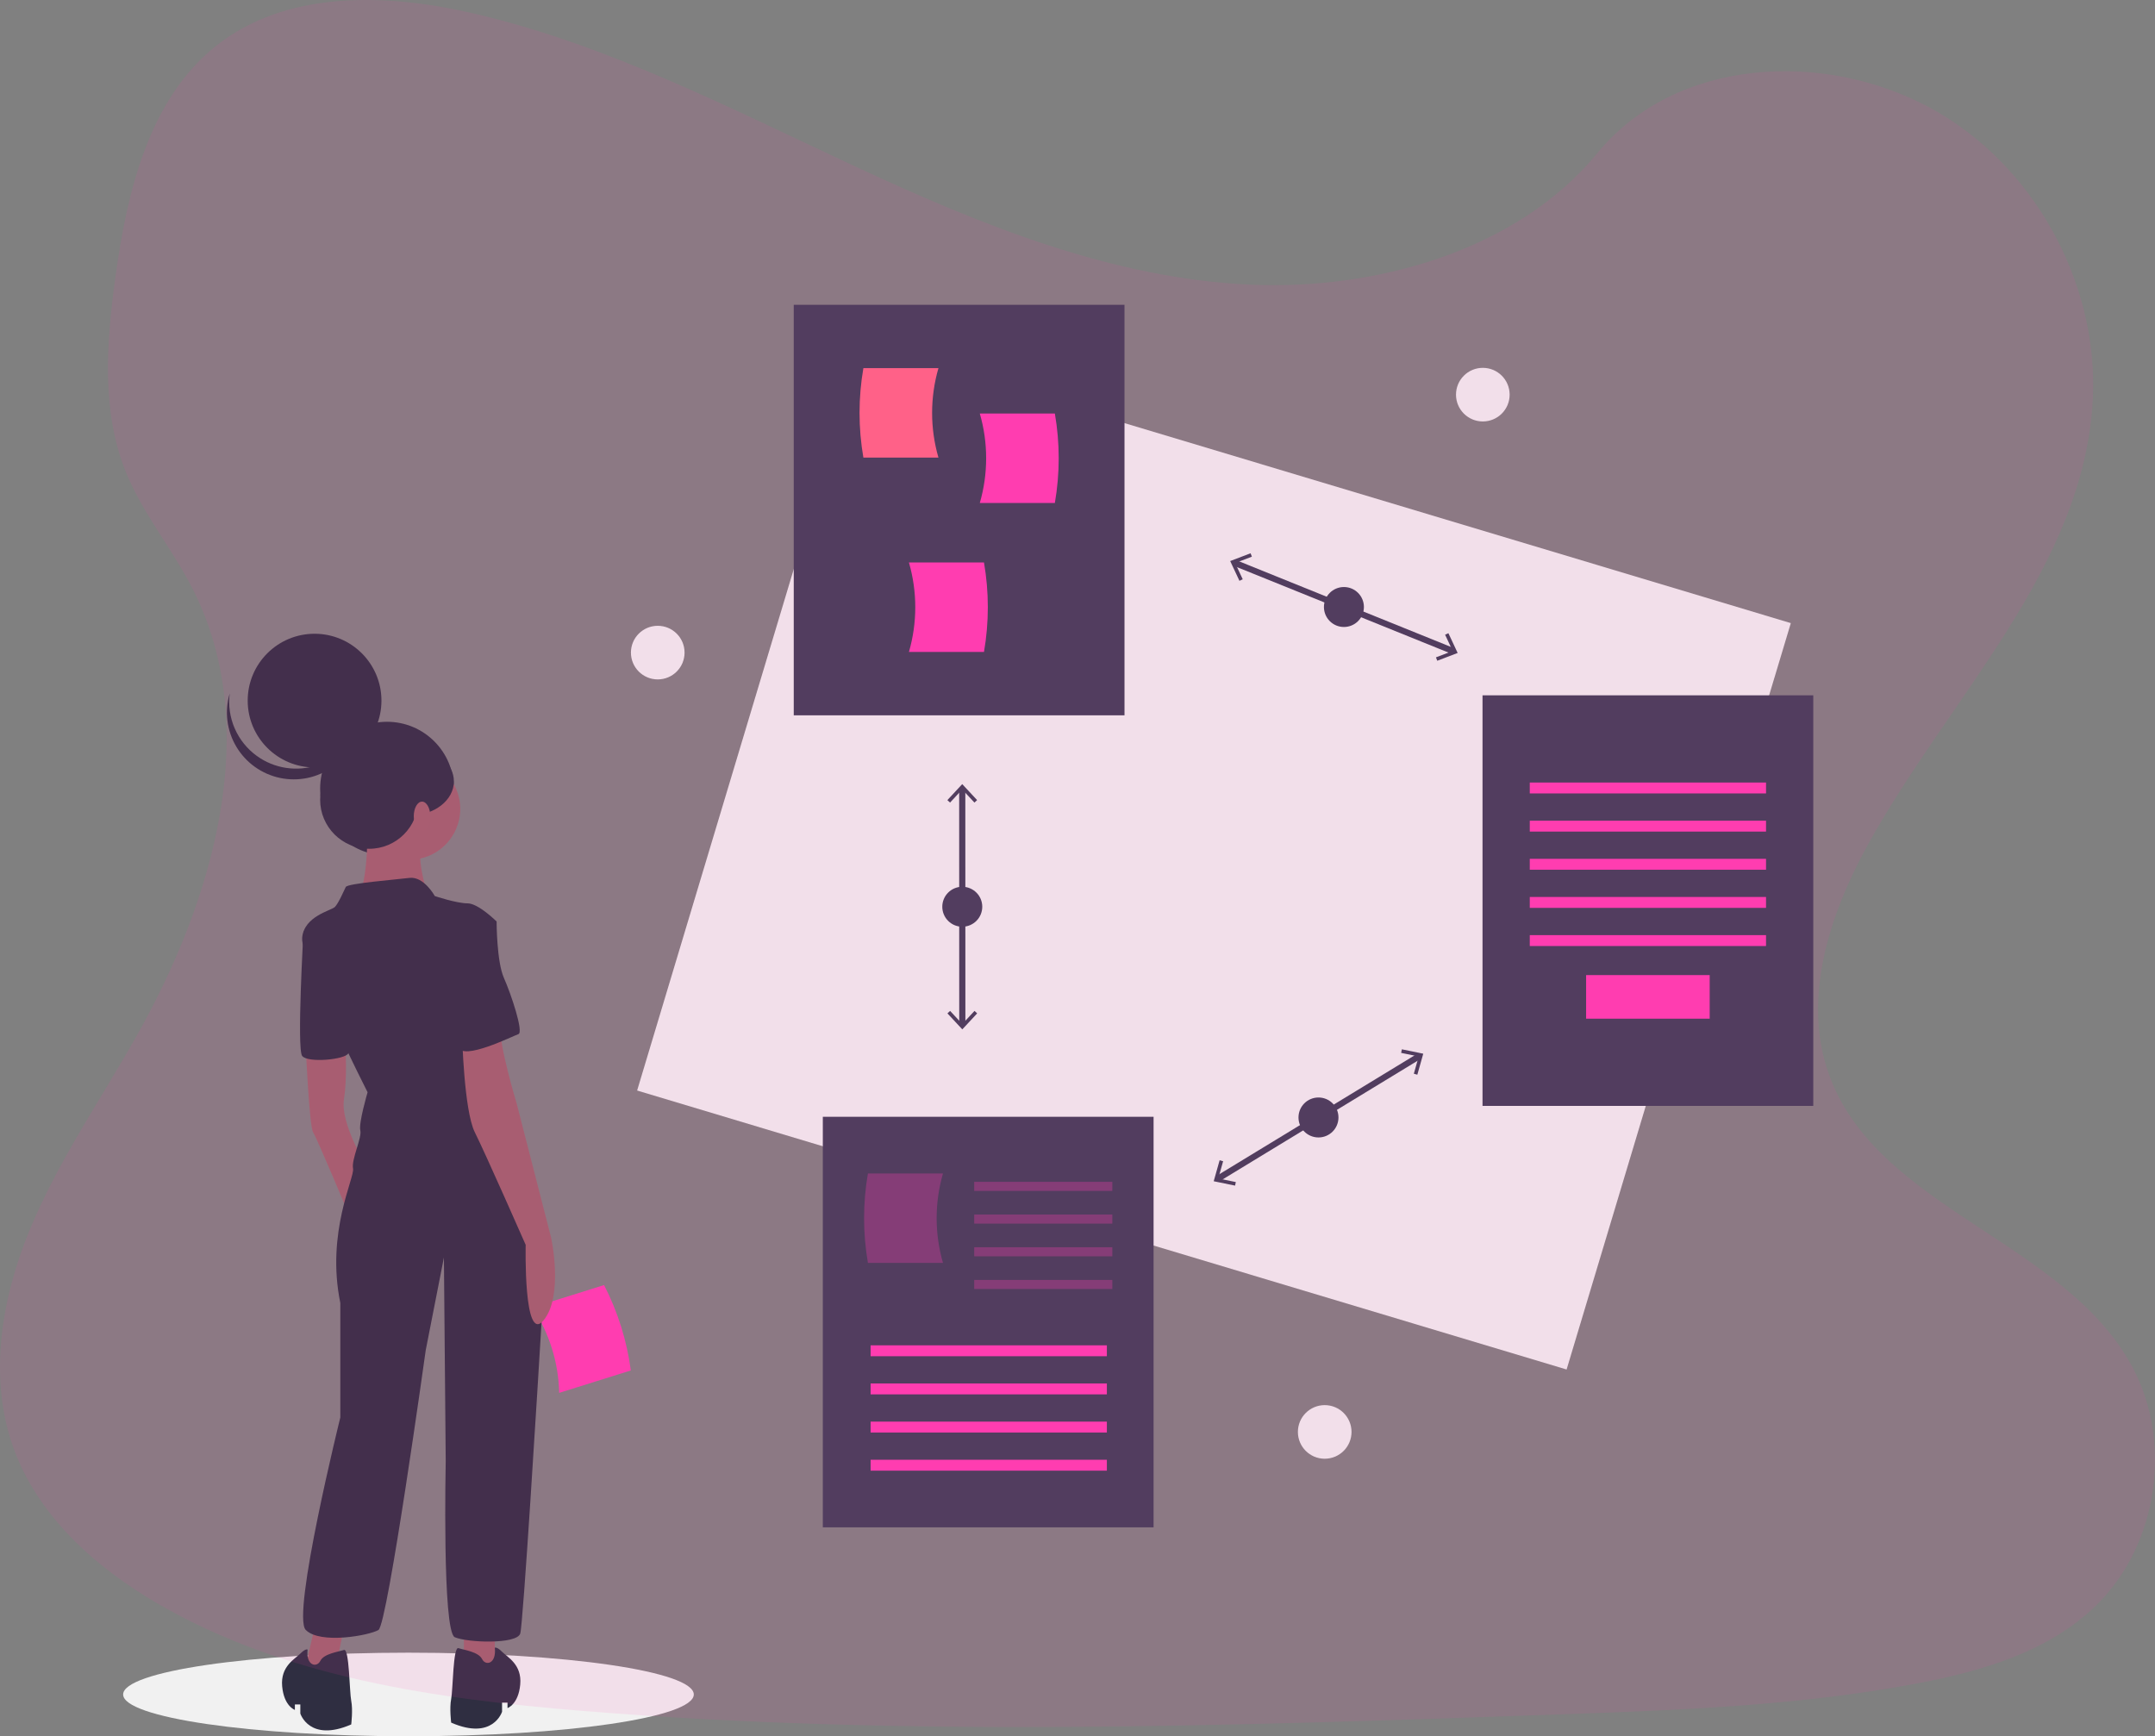 <svg width="700" height="564" viewBox="0 0 700 564" fill="none" xmlns="http://www.w3.org/2000/svg">
<rect x="0" y="0" width="700" height="564" fill="#808080" stroke="none"/>
<g clip-path="url(#clip0)">
<path d="M481.659 136.904C486.47 136.904 490.369 133.005 490.369 128.197C490.369 123.388 486.47 119.489 481.659 119.489C476.848 119.489 472.948 123.388 472.948 128.197C472.948 133.005 476.848 136.904 481.659 136.904Z" fill="#F1F1F1"/>
<path d="M430.3 473.852C435.111 473.852 439.011 469.954 439.011 465.145C439.011 460.336 435.111 456.438 430.3 456.438C425.49 456.438 421.59 460.336 421.59 465.145C421.59 469.954 425.49 473.852 430.3 473.852Z" fill="#F1F1F1"/>
<path d="M213.653 220.698C218.464 220.698 222.363 216.8 222.363 211.991C222.363 207.182 218.464 203.284 213.653 203.284C208.842 203.284 204.942 207.182 204.942 211.991C204.942 216.8 208.842 220.698 213.653 220.698Z" fill="#F1F1F1"/>
<path d="M132.681 564C183.867 564 225.361 557.923 225.361 550.428C225.361 542.932 183.867 536.855 132.681 536.855C81.495 536.855 40 542.932 40 550.428C40 557.923 81.495 564 132.681 564Z" fill="#F1F1F1"/>
<path d="M181.64 452.457L204.908 445.17C203.62 435.497 200.68 426.117 196.217 417.439L172.949 424.725C178.409 432.962 181.423 442.578 181.64 452.457V452.457Z" fill="#FF3DB0"/>
<path d="M125.715 277.891C137.713 277.891 147.439 268.168 147.439 256.175C147.439 244.182 137.713 234.459 125.715 234.459C113.717 234.459 103.991 244.182 103.991 256.175C103.991 268.168 113.717 277.891 125.715 277.891Z" fill="#2F2E41"/>
<path d="M102.279 528.299L98.147 546.002H108.182L112.314 525.938L102.279 528.299Z" fill="#9F616A"/>
<path d="M150.686 528.299V544.822L160.721 546.002V528.299H150.686Z" fill="#9F616A"/>
<path d="M99.327 340.646C99.327 340.646 100.508 366.021 101.688 367.791C102.869 369.561 113.495 394.936 113.495 394.936L118.808 378.413C118.808 378.413 110.543 364.841 111.724 357.169C112.905 349.498 112.161 340.058 112.161 340.058L99.327 340.646Z" fill="#9F616A"/>
<path d="M132.975 279.276C142.104 279.276 149.504 271.878 149.504 262.753C149.504 253.628 142.104 246.23 132.975 246.23C123.847 246.23 116.446 253.628 116.446 262.753C116.446 271.878 123.847 279.276 132.975 279.276Z" fill="#9F616A"/>
<path d="M119.398 264.523C119.398 264.523 119.988 288.127 115.856 291.668C111.724 295.209 139.469 292.258 139.469 292.258C139.469 292.258 133.566 275.735 138.288 272.195C143.011 268.654 119.398 264.523 119.398 264.523Z" fill="#9F616A"/>
<path d="M141.24 291.078C141.24 291.078 137.698 284.587 132.976 285.177C128.253 285.767 112.905 286.947 112.314 288.128C111.724 289.308 109.953 293.439 108.772 294.619C107.592 295.799 98.737 297.569 98.147 304.65C97.556 311.732 119.398 354.809 119.398 354.809C119.398 354.809 116.447 364.841 117.037 367.201C117.627 369.562 114.085 376.643 114.676 379.593C115.266 382.544 105.821 400.247 110.543 423.261V460.437C110.543 460.437 94.605 524.758 99.327 529.479C104.05 534.2 119.988 531.249 122.94 529.479C125.892 527.709 138.288 438.604 138.288 438.604L144.192 408.508L144.782 474.6C144.782 474.6 143.601 530.069 147.734 531.84C151.866 533.61 167.805 534.2 168.985 530.659C169.906 527.898 174.418 454.425 176.359 422.219C177.031 411.102 176.157 399.946 173.76 389.069C171.303 377.93 167.736 364.842 163.672 359.53C155.998 349.498 151.276 317.633 151.276 317.633L161.311 299.34C161.311 299.34 155.408 293.439 151.866 293.439C148.324 293.439 141.24 291.078 141.24 291.078Z" fill="#2F2E41"/>
<path d="M101.688 300.52L98.575 302.638C98.575 302.638 96.376 340.646 98.147 343.007C99.918 345.367 112.23 344.215 113.158 342.136C114.085 340.056 101.688 300.52 101.688 300.52Z" fill="#2F2E41"/>
<path d="M150.096 335.926C150.096 335.926 150.686 360.71 154.228 367.791C157.77 374.872 170.757 404.378 170.757 404.378C170.757 404.378 170.003 436.852 176.578 428.876C183.154 420.9 179.021 402.017 179.021 402.017L167.805 358.35C167.805 358.35 161.902 338.876 162.492 332.975C163.083 327.074 150.096 335.926 150.096 335.926Z" fill="#9F616A"/>
<path d="M160.721 535.262C160.721 535.262 161.311 534.79 163.082 536.56C164.853 538.331 169.576 540.691 168.986 547.182C168.395 553.673 164.853 554.853 164.853 554.853V553.083H163.082V556.034C163.082 556.034 160.131 565.475 146.553 559.574C146.553 559.574 145.963 554.853 146.553 551.903C147.144 548.952 147.144 534.79 148.915 535.38C150.686 535.97 155.408 536.56 156.589 538.921C157.77 541.281 161.311 540.454 160.721 535.262Z" fill="#2F2E41"/>
<path d="M99.918 535.852C99.918 535.852 99.327 535.38 97.556 537.15C95.785 538.921 91.063 541.281 91.653 547.772C92.244 554.263 95.785 555.443 95.785 555.443V553.673H97.556V556.624C97.556 556.624 100.508 566.065 114.086 560.164C114.086 560.164 114.676 555.443 114.086 552.493C113.495 549.542 113.495 535.38 111.724 535.97C109.953 536.56 105.231 537.15 104.05 539.511C102.869 541.871 99.327 541.044 99.918 535.852Z" fill="#2F2E41"/>
<path d="M153.047 297.569L161.312 299.339C161.312 299.339 161.312 312.322 163.673 317.633C166.034 322.943 170.166 335.336 168.395 335.926C166.625 336.516 150.096 344.777 148.915 340.056C147.734 335.336 144.783 297.569 153.047 297.569Z" fill="#2F2E41"/>
<path d="M102.181 249.298C114.179 249.298 123.905 239.576 123.905 227.583C123.905 215.59 114.179 205.867 102.181 205.867C90.183 205.867 80.457 215.59 80.457 227.583C80.457 239.576 90.183 249.298 102.181 249.298Z" fill="#2F2E41"/>
<path d="M83.443 245.565C86.255 247.596 89.512 248.925 92.943 249.44C96.374 249.955 99.878 249.641 103.163 248.525C106.447 247.408 109.417 245.522 111.822 243.023C114.228 240.524 116 237.486 116.99 234.162C116.616 237.141 115.627 240.009 114.087 242.587C112.548 245.164 110.49 247.395 108.045 249.137C105.599 250.88 102.819 252.096 99.879 252.711C96.94 253.325 93.904 253.323 90.966 252.705C88.027 252.088 85.248 250.868 82.804 249.122C80.361 247.377 78.306 245.144 76.769 242.565C75.233 239.986 74.248 237.116 73.876 234.137C73.505 231.158 73.756 228.134 74.613 225.257C74.126 229.122 74.689 233.048 76.243 236.621C77.797 240.194 80.284 243.283 83.443 245.565V245.565Z" fill="#2F2E41"/>
<path d="M119.922 275.719C128.72 275.719 135.853 268.589 135.853 259.794C135.853 250.999 128.72 243.87 119.922 243.87C111.124 243.87 103.991 250.999 103.991 259.794C103.991 268.589 111.124 275.719 119.922 275.719Z" fill="#2F2E41"/>
<path d="M133.319 264.861C141.117 264.861 147.439 259.919 147.439 253.823C147.439 247.726 141.117 242.784 133.319 242.784C125.52 242.784 119.198 247.726 119.198 253.823C119.198 259.919 125.52 264.861 133.319 264.861Z" fill="#2F2E41"/>
<path d="M137.084 269.874C138.564 269.874 139.764 267.752 139.764 265.134C139.764 262.516 138.564 260.394 137.084 260.394C135.604 260.394 134.404 262.516 134.404 265.134C134.404 267.752 135.604 269.874 137.084 269.874Z" fill="#A0616A"/>
<path d="M581.705 202.411L279.791 111.784L206.957 354.242L508.87 444.869L581.705 202.411Z" fill="#F1F1F1"/>
<path d="M400.784 182.731L472.296 211.626" stroke="#3F3D56" stroke-width="2" stroke-miterlimit="10"/>
<path d="M402.602 188.672L403.673 188.172L401.204 182.902L406.643 180.826L406.221 179.723L399.597 182.253L402.602 188.672Z" fill="#3F3D56"/>
<path d="M466.86 214.635L466.438 213.532L471.876 211.457L469.408 206.186L470.479 205.686L473.484 212.107L466.86 214.635Z" fill="#3F3D56"/>
<path d="M436.54 203.669C440.127 203.669 443.034 200.763 443.034 197.178C443.034 193.593 440.127 190.687 436.54 190.687C432.954 190.687 430.047 193.593 430.047 197.178C430.047 200.763 432.954 203.669 436.54 203.669Z" fill="#3F3D56"/>
<path d="M395.335 383.046L461.217 342.948" stroke="#3F3D56" stroke-width="2" stroke-miterlimit="10"/>
<path d="M401.188 385.135L401.426 383.978L395.723 382.811L397.304 377.21L396.166 376.89L394.242 383.712L401.188 385.135Z" fill="#3F3D56"/>
<path d="M460.387 349.104L459.249 348.785L460.831 343.185L455.127 342.017L455.365 340.86L462.312 342.283L460.387 349.104Z" fill="#3F3D56"/>
<path d="M428.276 369.488C431.862 369.488 434.769 366.582 434.769 362.997C434.769 359.412 431.862 356.506 428.276 356.506C424.689 356.506 421.782 359.412 421.782 362.997C421.782 366.582 424.689 369.488 428.276 369.488Z" fill="#3F3D56"/>
<path d="M312.561 255.993L312.584 333.097" stroke="#3F3D56" stroke-width="2" stroke-miterlimit="10"/>
<path d="M307.733 259.905L308.598 260.71L312.56 256.446L316.525 260.708L317.389 259.902L312.559 254.713L307.733 259.905Z" fill="#3F3D56"/>
<path d="M307.755 329.188L308.62 328.382L312.584 332.644L316.547 328.38L317.411 329.185L312.584 334.377L307.755 329.188Z" fill="#3F3D56"/>
<path d="M312.573 301.036C316.159 301.036 319.066 298.13 319.066 294.545C319.066 290.96 316.159 288.054 312.573 288.054C308.986 288.054 306.079 290.96 306.079 294.545C306.079 298.13 308.986 301.036 312.573 301.036Z" fill="#3F3D56"/>
<path d="M365.268 99H257.829V232.363H365.268V99Z" fill="#3F3D56"/>
<path d="M304.832 148.648H280.449C278.785 139.032 278.785 129.203 280.449 119.587H304.832C302.085 129.08 302.085 139.156 304.832 148.648V148.648Z" fill="#FF6584"/>
<path d="M318.266 163.387H342.648C344.312 153.772 344.312 143.942 342.648 134.327H318.266C321.013 143.819 321.013 153.895 318.266 163.387V163.387Z" fill="#FF3DB0"/>
<path d="M295.243 211.776H319.626C321.29 202.16 321.29 192.331 319.626 182.715H295.243C297.99 192.207 297.99 202.283 295.243 211.776V211.776Z" fill="#FF3DB0"/>
<path d="M589 225.872H481.562V359.235H589V225.872Z" fill="#3F3D56"/>
<path d="M573.652 254.197H496.91V257.737H573.652V254.197Z" fill="#FF3DB0"/>
<path d="M573.652 266.589H496.91V270.129H573.652V266.589Z" fill="#FF3DB0"/>
<path d="M573.652 278.981H496.91V282.522H573.652V278.981Z" fill="#FF3DB0"/>
<path d="M573.652 291.373H496.91V294.914H573.652V291.373Z" fill="#FF3DB0"/>
<path d="M573.652 303.765H496.91V307.306H573.652V303.765Z" fill="#FF3DB0"/>
<path d="M555.352 316.748H515.21V330.91H555.352V316.748Z" fill="#FF3DB0"/>
<path d="M374.713 362.775H267.274V496.138H374.713V362.775Z" fill="#3F3D56"/>
<path d="M359.54 437.014H282.798V440.554H359.54V437.014Z" fill="#FF3DB0"/>
<path d="M359.54 449.406H282.798V452.946H359.54V449.406Z" fill="#FF3DB0"/>
<path d="M359.54 461.798H282.798V465.338H359.54V461.798Z" fill="#FF3DB0"/>
<path d="M359.54 474.19H282.798V477.731H359.54V474.19Z" fill="#FF3DB0"/>
<path opacity="0.3" d="M306.307 410.244H281.925C280.261 400.628 280.261 390.799 281.925 381.183H306.307C303.56 390.675 303.56 400.751 306.307 410.244V410.244Z" fill="#FF3DB0"/>
<path opacity="0.3" d="M361.311 383.905H316.446V386.855H361.311V383.905Z" fill="#FF3DB0"/>
<path opacity="0.3" d="M361.311 394.526H316.446V397.477H361.311V394.526Z" fill="#FF3DB0"/>
<path opacity="0.3" d="M361.311 405.148H316.446V408.099H361.311V405.148Z" fill="#FF3DB0"/>
<path opacity="0.3" d="M361.311 415.77H316.446V418.72H361.311V415.77Z" fill="#FF3DB0"/>
</g>
<path opacity="0.1" d="M406.713 92.492C361.838 90.63 319.094 73.272 278.282 54.296C237.471 35.321 197.037 14.291 153.24 4.232C125.066 -2.237 92.847 -3.134 70.149 14.936C48.3 32.339 41.245 62.411 37.453 90.266C34.597 111.244 32.919 133.291 40.736 152.956C46.169 166.583 55.815 178.044 62.486 191.099C85.686 236.542 69.301 292.57 44.138 336.93C32.367 357.745 18.658 377.596 9.558 399.753C0.458 421.911 -3.755 447.288 4.206 469.883C12.104 492.286 30.912 509.11 51.286 520.942C92.674 544.976 141.445 551.86 189.003 555.754C294.283 564.344 400.122 560.635 505.675 556.926C544.739 555.539 583.971 554.137 622.403 546.905C643.738 542.892 665.767 536.519 681.254 521.127C700.922 501.588 705.798 468.504 692.615 443.98C670.512 402.891 609.388 392.684 593.938 348.584C585.433 324.312 594.167 297.273 606.526 274.76C633.04 226.461 677.481 184.097 679.823 128.892C681.434 90.978 660.068 53.005 627.037 35.069C592.408 16.264 544.398 18.63 518.851 49.756C492.56 81.81 446.335 94.138 406.713 92.492Z" fill="#FF3DB0"/>
<defs>
<clipPath id="clip0">
<rect x="40" y="99" width="549" height="465" fill="white"/>
</clipPath>
</defs>
</svg>
